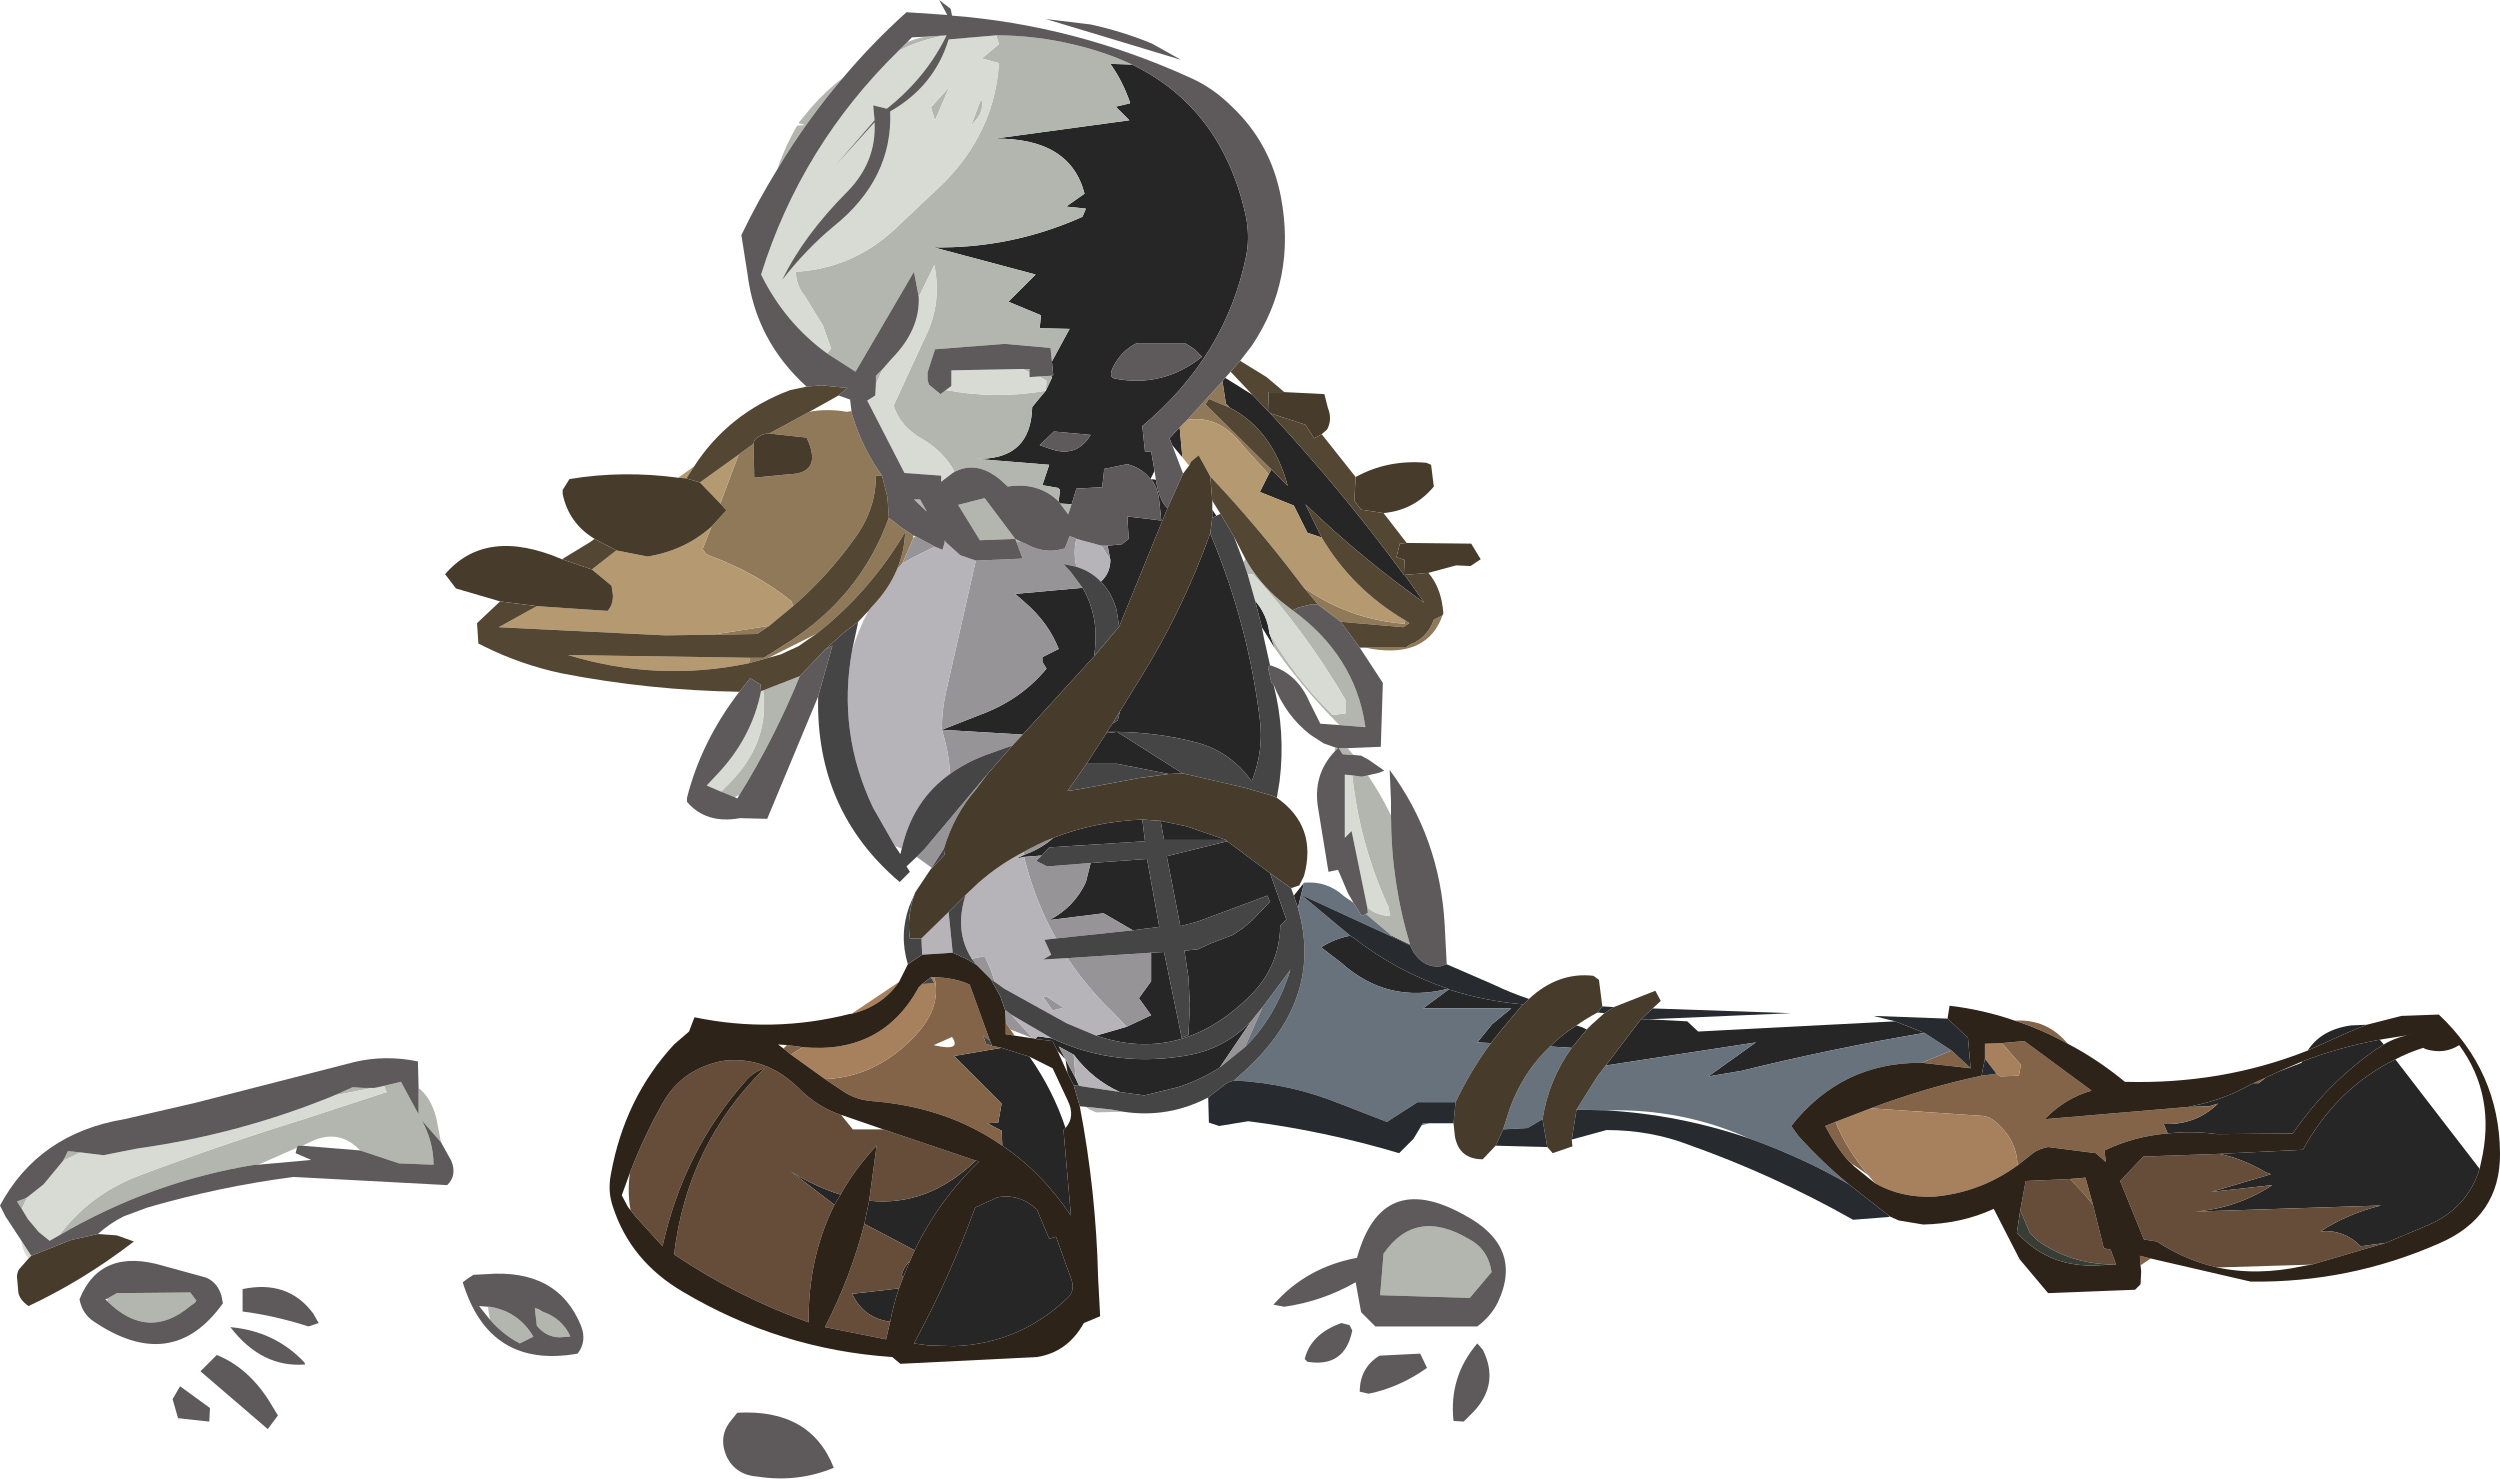 <?xml version="1.0" encoding="UTF-8" standalone="no"?>
<svg xmlns:ffdec="https://www.free-decompiler.com/flash" xmlns:xlink="http://www.w3.org/1999/xlink" ffdec:objectType="frame" height="108.8px" width="183.95px" xmlns="http://www.w3.org/2000/svg">
  <g transform="matrix(1.0, 0.0, 0.0, 1.0, 0.0, 0.0)">
    <use ffdec:characterId="1183" height="108.8" transform="matrix(1.0, 0.0, 0.0, 1.0, 0.0, 0.0)" width="183.95" xlink:href="#shape0"/>
  </g>
  <defs>
    <g id="shape0" transform="matrix(1.0, 0.0, 0.0, 1.0, 0.0, 0.0)">
      <path d="M176.25 77.95 L182.45 86.0 Q181.55 88.9 178.65 90.15 L175.55 91.45 173.7 91.7 Q172.45 90.45 170.75 90.6 172.75 89.3 175.2 88.7 L161.5 89.15 Q164.6 88.9 167.2 87.2 L162.7 87.7 167.1 86.4 166.7 86.25 Q165.0 85.25 163.3 84.9 L169.45 84.6 Q171.9 80.1 176.25 77.95 M174.15 75.4 L172.8 75.95 169.8 77.3 Q170.8 75.75 173.0 75.45 L174.15 75.4 M175.1 76.5 L175.4 76.85 174.85 77.2 Q171.25 79.7 168.7 83.4 L163.15 83.45 Q161.25 83.2 159.5 83.4 L159.2 82.7 Q161.55 82.8 163.2 81.2 L162.55 81.4 161.0 81.45 162.1 81.2 Q163.9 80.75 165.5 79.85 L165.8 79.7 166.2 79.7 166.7 79.3 167.65 78.85 169.35 78.2 169.4 78.1 Q172.15 77.05 175.1 76.5 M77.4 26.6 L78.7 24.2 76.5 24.15 76.6 23.2 74.2 22.2 76.2 20.2 68.7 18.2 Q74.4 18.3 79.65 15.95 L79.9 15.35 78.45 15.2 79.8 14.25 Q78.75 10.15 73.2 10.2 L83.1 8.85 82.1 7.85 83.15 7.6 83.15 7.55 Q82.6 5.95 81.7 4.7 L83.3 4.75 Q89.8 7.9 91.6 15.6 92.0 17.25 91.7 18.8 90.2 26.2 84.05 31.35 L84.25 33.25 84.7 33.2 84.95 34.65 84.65 35.25 Q84.05 34.45 82.95 34.15 L81.25 34.5 81.1 35.85 79.2 35.95 78.85 37.1 78.0 37.05 77.9 36.9 77.9 36.85 78.0 36.05 77.85 35.9 76.7 35.7 77.2 34.2 71.65 33.75 Q75.85 33.95 75.95 29.95 L76.65 29.1 76.95 28.75 77.4 27.8 77.35 27.65 77.5 27.6 77.4 26.6 M81.5 40.15 L82.55 40.05 83.05 39.65 82.95 38.0 85.45 38.3 85.3 36.9 Q85.2 35.9 84.7 35.25 L85.05 35.3 Q85.3 36.85 85.9 37.4 L82.35 46.1 82.15 44.85 Q81.8 43.6 81.0 42.8 L81.15 42.65 Q81.7 42.05 81.7 41.2 L81.5 40.15 M86.25 32.75 L86.05 32.25 86.8 31.45 87.0 33.65 86.25 32.75 M89.95 28.05 L90.15 27.8 92.15 29.05 93.3 30.25 93.45 30.4 Q98.75 36.1 103.3 42.3 L103.35 42.3 104.8 44.35 Q100.15 41.05 96.05 37.1 L97.25 39.55 96.2 39.2 95.2 37.2 92.7 36.2 93.35 34.9 93.55 34.55 94.75 35.75 Q93.65 31.65 90.5 30.0 L90.2 29.7 89.95 28.05 M121.3 75.0 L124.15 75.15 124.95 75.9 139.45 75.15 141.6 76.0 Q134.8 77.15 128.1 78.8 L125.7 79.2 129.2 76.7 118.15 78.4 120.7 75.05 121.3 75.0 M88.45 26.25 L87.9 25.7 87.2 25.25 83.65 25.25 Q82.7 25.7 82.1 26.65 81.45 27.7 82.0 27.85 85.55 28.55 88.45 26.25 M89.05 39.25 Q91.85 45.95 92.7 52.95 93.0 55.2 92.1 57.5 90.6 55.35 88.1 54.65 85.3 53.9 82.2 53.85 L87.0 56.9 86.0 56.95 82.2 56.2 79.95 56.2 81.4 53.95 82.2 53.85 81.45 53.85 81.85 53.25 82.25 53.0 82.4 52.35 83.85 50.0 Q87.0 44.95 89.05 39.25 M92.85 46.15 L92.35 44.2 Q93.25 45.25 93.4 46.6 L93.8 47.7 92.85 46.15 M89.2 38.1 L89.2 37.5 89.5 37.95 89.2 38.1 M102.4 68.85 L103.75 69.5 103.75 69.55 102.15 68.8 102.4 68.85 M99.35 68.85 L99.6 69.0 Q102.8 71.5 106.55 72.75 102.1 73.9 98.7 70.85 L97.2 69.7 Q98.25 69.05 99.35 68.85 M106.6 72.8 Q109.2 73.65 112.05 73.9 L110.5 75.75 109.7 76.75 108.7 76.7 109.8 75.35 111.2 74.2 104.7 74.2 106.6 72.8 M90.2 61.8 L85.65 61.8 85.4 60.4 87.3 60.8 90.2 61.8 M84.05 60.3 L84.25 61.9 77.2 62.35 76.65 62.95 75.35 63.05 74.7 63.2 75.35 62.9 Q76.6 62.45 77.5 61.65 80.55 60.45 84.05 60.3 M80.25 63.5 L84.4 63.2 85.3 68.2 83.35 68.45 81.2 67.2 77.2 67.7 Q79.05 66.75 79.9 64.9 L80.25 63.5 M84.7 70.1 L85.65 70.05 86.95 76.35 87.45 76.15 87.55 73.95 87.45 71.95 87.15 69.95 88.15 69.85 89.0 69.45 90.7 68.8 91.45 68.3 92.15 67.7 93.45 66.35 93.25 65.9 88.15 67.8 86.85 68.15 85.85 63.0 90.3 61.9 93.45 64.25 94.65 67.65 94.2 68.1 Q94.15 71.2 91.85 73.4 86.8 78.3 80.65 76.2 L82.9 75.55 84.7 74.7 83.8 73.45 84.7 72.2 84.7 70.1 M95.95 64.95 L95.5 66.8 95.2 65.9 95.95 64.95 M89.75 78.55 Q88.35 79.45 86.65 80.0 L84.2 80.6 82.4 80.35 Q80.4 79.45 79.0 77.6 L77.9 77.0 78.4 77.95 77.8 77.3 77.45 76.6 76.2 76.45 76.35 76.25 77.4 76.4 Q82.2 78.65 87.65 77.6 90.25 77.05 92.05 75.15 L89.75 78.55 M79.4 79.9 L79.0 79.85 78.55 78.95 78.4 77.95 79.15 79.35 79.4 79.9 M80.0 81.45 L80.05 81.45 80.1 81.6 80.0 81.45 M116.0 75.45 L116.45 75.6 116.75 75.75 115.65 77.1 114.05 77.0 Q114.9 76.15 116.0 75.45 M77.55 31.75 L76.5 32.75 77.2 33.0 Q79.2 33.75 80.25 32.0 L77.55 31.75 M69.3 53.7 L72.1 52.6 Q75.1 51.5 77.0 49.2 L76.7 48.7 76.7 48.35 77.9 47.75 Q77.15 45.85 75.5 44.4 L74.7 43.7 79.65 43.25 Q80.95 45.45 80.5 48.3 L75.25 54.05 69.3 53.7 M73.7 77.1 L75.75 77.75 Q77.5 80.25 78.4 83.0 L78.25 83.15 78.8 89.45 Q76.65 86.25 73.75 84.3 L73.75 84.25 73.7 83.2 72.65 82.65 73.45 82.6 73.7 81.2 70.2 77.7 73.7 77.1 M61.4 88.65 L58.2 86.2 Q60.05 87.35 61.85 87.9 L61.4 88.65 M63.95 88.35 Q68.25 88.8 71.8 85.4 L72.05 85.45 Q69.05 88.35 67.3 92.0 L63.6 90.05 63.95 88.35 M65.5 97.25 Q63.55 97.0 62.7 95.2 L66.15 94.8 Q65.75 95.95 65.5 97.25 M66.45 94.0 L66.35 93.8 Q66.5 93.2 66.95 92.8 L66.45 94.0 M68.35 99.0 L67.25 98.85 Q69.9 93.95 71.75 88.85 L73.4 88.1 Q75.0 87.8 76.3 89.0 L77.2 91.15 77.7 91.0 78.8 94.05 Q79.15 94.95 78.55 95.5 75.05 98.85 70.25 99.05 L68.35 99.0" fill="#252625" fill-rule="evenodd" stroke="none"/>
      <path d="M152.15 76.8 Q150.25 75.75 148.25 75.1 150.6 74.95 152.15 76.8 M145.0 78.6 L141.4 78.2 143.6 77.3 145.0 78.6 M157.5 93.1 L157.45 92.4 158.25 92.6 157.5 93.1 M166.7 79.3 L166.2 79.7 165.8 79.7 166.7 79.3 M161.0 81.45 L162.55 81.4 163.2 81.2 Q161.55 82.8 159.2 82.7 L159.5 83.4 Q157.05 83.6 154.85 84.65 L154.95 85.5 154.2 84.85 150.7 84.4 Q149.9 84.55 149.4 85.0 L148.45 85.75 Q148.4 83.95 147.0 82.7 146.4 82.1 145.75 82.1 L137.65 81.55 Q141.6 80.05 145.8 79.15 L146.9 79.0 147.2 79.2 148.55 79.15 148.7 78.35 147.3 76.75 148.95 76.6 153.9 80.25 Q151.95 80.8 150.45 82.35 L161.0 81.45 M136.3 85.65 L135.95 85.35 Q135.05 84.3 134.3 82.85 L135.05 82.55 Q135.9 84.6 137.45 86.45 L136.3 85.65 M154.0 88.65 L153.3 87.8 152.3 86.75 153.45 86.65 154.0 88.65 M68.75 71.9 Q70.3 71.95 71.35 72.45 L72.85 76.6 72.35 76.2 72.55 76.8 73.0 76.95 73.7 77.1 70.2 77.7 73.7 81.2 73.45 82.6 72.65 82.65 73.7 83.2 73.75 84.25 73.75 84.3 Q69.6 81.4 63.95 81.0 62.85 80.85 62.05 80.3 L60.7 79.4 Q64.3 79.25 67.05 76.5 69.35 74.25 68.75 71.9 M58.2 77.6 L57.65 77.15 57.9 76.9 58.75 77.0 59.05 77.05 58.2 77.6 M74.65 76.2 L74.0 76.1 74.0 75.25 74.35 75.75 74.65 76.2 M70.05 76.3 L68.7 76.9 Q70.8 77.4 70.05 76.3" fill="#836448" fill-rule="evenodd" stroke="none"/>
      <path d="M175.55 91.45 L170.1 93.05 163.5 93.25 163.1 93.25 Q160.75 92.7 158.7 91.35 L157.75 91.2 156.0 86.9 157.7 85.1 163.3 84.9 Q165.0 85.25 166.7 86.25 L167.1 86.4 162.7 87.7 167.2 87.2 Q164.6 88.9 161.5 89.15 L175.2 88.7 Q172.75 89.3 170.75 90.6 172.45 90.45 173.7 91.7 L175.55 91.45 M155.5 93.05 Q152.35 93.0 149.95 91.3 L149.35 90.7 148.65 89.05 149.05 86.9 152.3 86.75 153.3 87.8 154.0 88.65 154.8 91.85 155.3 91.95 155.7 93.05 155.5 93.05 M61.4 88.65 Q59.45 92.55 59.5 97.3 54.2 95.4 49.6 92.3 50.55 84.25 56.25 78.6 55.4 78.9 54.9 79.5 50.3 84.65 48.75 91.7 L46.75 89.5 46.4 89.05 Q46.15 87.75 46.35 86.3 47.4 83.55 48.8 81.1 50.25 78.6 53.25 78.05 56.4 77.7 58.8 80.1 60.15 81.45 61.9 82.05 L62.75 83.1 65.0 83.1 71.8 85.4 Q68.25 88.8 63.95 88.35 L64.5 84.3 Q62.9 86.0 61.85 87.9 60.05 87.35 58.2 86.2 L61.4 88.65 M67.3 92.0 L66.95 92.8 Q66.5 93.2 66.35 93.8 L66.45 94.0 66.15 94.8 62.7 95.2 Q63.55 97.0 65.5 97.25 L65.2 98.55 60.7 97.65 Q62.6 93.95 63.6 90.05 L67.3 92.0" fill="#654d39" fill-rule="evenodd" stroke="none"/>
      <path d="M83.3 4.75 L81.7 4.7 Q82.6 5.95 83.15 7.55 L83.15 7.6 82.1 7.85 83.1 8.85 73.2 10.2 Q78.75 10.15 79.8 14.25 L78.45 15.2 79.9 15.35 79.65 15.95 Q74.4 18.3 68.7 18.2 L76.2 20.2 74.2 22.2 76.6 23.2 76.5 24.15 78.7 24.2 77.4 26.6 77.3 25.6 73.95 25.3 68.8 25.7 68.25 27.4 68.25 27.95 68.35 28.3 69.2 29.0 69.6 28.7 Q73.3 29.4 76.95 28.75 L76.65 29.1 75.95 29.95 Q75.85 33.95 71.65 33.75 L77.2 34.2 76.7 35.7 77.85 35.9 78.0 36.05 77.9 36.85 77.9 36.9 Q76.4 35.45 74.15 35.8 L73.6 35.3 Q71.8 33.8 70.1 34.8 L70.2 34.65 Q69.4 33.2 67.85 32.3 66.25 31.4 65.75 29.85 L68.15 24.65 Q69.3 22.25 68.75 19.5 L67.8 21.45 67.6 21.85 67.25 20.0 62.95 27.35 60.85 26.0 61.15 25.65 60.55 23.95 59.2 21.75 Q58.6 21.05 58.55 20.0 62.7 19.75 65.8 16.9 L69.5 13.4 Q73.2 9.6 73.5 4.65 L72.25 4.3 73.5 3.25 73.3 2.6 Q76.2 2.6 79.1 3.3 81.4 3.85 83.3 4.75 M77.35 27.65 L77.4 27.8 76.95 28.75 77.0 28.0 76.45 27.7 77.35 27.65 M75.75 27.4 L75.25 27.15 75.75 27.15 75.75 27.4 M62.05 5.7 Q59.35 8.85 57.2 12.45 57.75 10.8 58.65 9.25 L59.2 9.2 58.75 9.05 59.7 7.9 Q60.8 6.65 62.05 5.7 M74.8 39.9 L74.7 39.65 72.1 39.75 70.5 37.15 72.45 36.65 74.7 39.65 75.1 39.85 74.8 39.9 M78.85 37.1 L78.6 37.85 78.0 37.05 78.85 37.1 M99.15 55.05 L99.6 55.55 99.5 55.55 98.8 55.5 98.5 55.05 99.15 55.05 M100.65 57.05 Q101.6 58.45 102.35 60.0 102.35 64.85 103.75 69.5 L102.4 68.85 100.5 67.25 100.65 67.15 100.6 66.75 Q101.25 67.35 102.3 67.4 L102.15 66.7 Q100.05 62.15 99.5 57.05 L100.2 57.15 100.65 57.05 M91.65 41.15 Q92.65 42.9 94.2 44.2 L95.1 44.9 Q99.7 48.25 100.45 53.4 L100.4 53.5 98.55 53.35 Q95.95 50.75 93.8 47.7 L93.4 46.6 Q95.25 49.85 98.05 52.6 L99.0 52.5 99.0 51.5 Q96.05 46.45 92.2 42.25 L91.8 42.25 91.5 41.35 91.65 41.15 M98.2 55.3 L98.2 55.25 98.25 55.0 98.45 55.05 98.2 55.3 M99.0 57.0 L98.95 57.05 98.95 57.0 99.0 57.0 M99.55 66.35 L99.6 66.45 99.55 66.4 99.55 66.35 M109.75 93.6 L108.15 95.5 101.55 95.3 101.8 92.25 Q104.15 88.85 108.05 91.15 109.5 91.9 109.75 93.6 M71.45 9.25 L72.2 7.25 Q72.45 8.15 71.75 8.9 L71.45 9.25 M68.05 2.7 L69.65 2.6 Q67.75 2.9 66.1 3.75 L66.75 3.1 Q67.35 2.85 68.05 2.7 M68.8 8.85 L68.5 7.9 69.85 6.4 68.8 8.85 M64.45 28.25 L64.45 27.65 64.95 27.15 64.45 28.25 M63.85 29.45 L63.85 29.55 63.8 29.5 63.85 29.45 M67.25 36.75 L67.7 36.75 68.2 37.65 67.25 36.75 M56.15 50.8 L58.85 49.75 Q56.95 54.4 54.4 58.5 L54.05 58.65 53.05 58.25 53.7 57.6 Q56.65 54.6 56.15 50.8 M19.0 85.7 L18.75 85.7 Q11.1 86.95 4.35 90.9 6.55 87.95 10.1 86.55 16.35 84.2 22.5 82.3 L28.45 80.35 28.25 79.9 27.8 80.0 29.5 79.6 30.8 82.0 30.8 80.05 Q31.7 80.75 32.1 82.25 L32.45 84.05 31.05 82.45 Q31.9 84.05 31.9 85.7 L29.35 85.6 26.5 84.65 26.35 84.5 Q24.95 83.15 23.1 83.9 L22.25 84.3 21.9 84.3 21.85 84.45 19.0 85.7 M1.6 88.95 L1.25 88.4 1.8 88.2 2.0 88.1 1.6 88.95 M4.65 85.4 L5.0 84.7 6.0 84.8 5.7 84.9 4.65 85.4 M24.6 80.6 L25.95 80.0 26.75 80.05 27.4 80.05 24.6 80.6 M7.9 95.75 L7.9 95.65 7.9 95.55 8.6 95.15 14.0 95.1 14.45 95.7 14.35 95.85 14.0 96.1 Q10.9 98.7 7.9 95.75 M41.9 98.35 L41.2 98.4 Q40.2 98.4 39.5 97.55 L39.35 96.25 Q39.65 96.3 39.9 96.5 41.35 97.0 41.95 98.3 L41.9 98.35 M36.05 97.1 L35.9 96.15 36.05 96.15 Q38.15 96.5 39.25 98.35 L38.25 98.85 Q37.0 98.2 36.05 97.1" fill="#b3b6ae" fill-rule="evenodd" stroke="none"/>
      <path d="M62.65 30.25 L62.7 30.5 Q63.45 33.0 64.9 35.0 L64.45 35.0 Q64.45 37.4 63.0 39.45 61.0 42.3 58.35 44.6 L58.25 44.25 Q55.65 42.15 52.25 40.9 L51.95 40.75 51.7 40.4 52.35 38.75 53.45 37.55 53.0 37.05 54.35 33.45 55.45 32.65 55.5 35.15 58.0 34.9 Q60.6 34.85 59.35 32.2 L56.6 31.9 59.55 30.3 Q60.85 30.05 62.3 30.3 L62.65 30.25 M65.4 38.1 L66.3 38.8 67.2 39.4 67.2 39.6 66.4 41.45 66.0 41.9 Q66.55 40.6 66.6 39.15 64.0 43.55 60.05 46.65 L56.75 48.3 56.55 48.4 55.1 48.8 55.2 48.4 56.2 48.4 58.1 47.2 Q63.35 43.8 65.4 38.1 M87.35 30.9 L89.95 28.05 90.2 29.7 90.5 30.0 88.95 29.35 88.7 29.75 93.55 34.55 93.35 34.9 91.45 32.8 Q89.7 30.5 87.35 30.9 M106.15 45.25 Q105.05 48.4 100.95 47.75 L100.5 47.65 103.45 47.65 Q103.7 47.4 104.05 47.3 105.1 46.75 105.5 45.6 L106.1 45.3 106.15 45.25 M95.9 43.2 Q99.15 45.55 103.35 45.9 L103.4 45.65 103.7 45.85 103.25 46.15 98.65 45.75 97.0 44.5 95.9 43.2 M52.45 46.7 L56.6 46.05 55.7 46.65 52.45 46.7" fill="#8f7959" fill-rule="evenodd" stroke="none"/>
      <path d="M86.8 31.45 L87.35 30.9 Q89.7 30.5 91.45 32.8 L93.35 34.9 92.7 36.2 95.2 37.2 96.2 39.2 97.25 39.55 Q99.5 43.35 103.4 45.65 L103.35 45.9 Q99.15 45.55 95.9 43.2 L95.45 42.6 Q92.4 38.6 89.05 35.05 L88.2 33.5 87.65 33.95 87.5 34.25 87.4 34.15 87.0 33.65 86.8 31.45 M51.05 34.35 L50.5 35.2 49.9 35.15 50.95 34.4 51.05 34.35 M51.5 35.5 L54.35 33.45 53.0 37.05 51.5 35.5 M43.55 41.9 L45.35 40.5 47.65 40.95 Q50.4 40.5 52.35 38.75 L51.7 40.4 51.95 40.75 52.25 40.9 Q55.65 42.15 58.25 44.25 L58.35 44.6 56.6 46.05 52.45 46.7 48.95 46.75 36.7 46.15 39.5 44.6 44.7 44.95 Q45.1 44.55 45.1 43.8 L45.0 43.1 43.55 41.9 M43.75 39.65 L43.4 39.9 43.75 39.65 M55.2 48.4 L55.1 48.8 Q48.4 50.2 41.8 48.2 L55.2 48.4" fill="#b59971" fill-rule="evenodd" stroke="none"/>
      <path d="M67.35 39.45 L68.85 40.25 68.75 40.25 Q67.55 40.8 66.4 41.45 L67.2 39.6 67.35 39.45 M69.5 39.95 L69.5 39.75 69.6 39.9 69.5 39.95 M71.8 41.25 L75.25 41.1 74.8 39.9 75.1 39.85 75.55 40.05 Q76.9 40.8 78.35 40.35 L78.7 39.45 79.15 39.6 79.2 39.65 Q78.95 40.65 79.2 41.7 L78.25 41.5 78.8 42.1 79.65 43.25 74.7 43.7 75.5 44.4 Q77.15 45.85 77.9 47.75 L76.7 48.35 76.7 48.7 77.0 49.2 Q75.1 51.5 72.1 52.6 L69.3 53.7 Q69.3 52.3 69.6 50.95 L71.8 41.25 M81.05 40.15 L81.5 40.15 81.7 41.2 81.05 40.15 M76.65 62.95 L76.25 63.35 77.05 63.75 80.25 63.5 79.9 64.9 Q79.05 66.75 77.2 67.7 L81.2 67.2 83.35 68.45 77.7 69.05 Q76.15 66.3 75.35 63.05 L76.65 62.95 M78.55 70.5 L84.7 70.1 84.7 72.2 83.8 73.45 84.7 74.7 82.9 75.55 81.95 74.55 Q80.0 72.7 78.55 70.5 M92.9 74.1 L91.6 77.05 89.75 78.55 92.05 75.15 92.45 74.65 92.9 74.1 M78.4 77.95 L77.9 77.0 79.0 77.6 79.15 79.35 78.4 77.95 M67.45 63.05 L68.0 62.5 72.7 56.9 71.8 58.1 Q70.2 59.95 69.45 62.45 L68.55 63.85 67.45 63.05 M74.5 54.85 L72.4 55.6 Q71.0 56.15 69.9 56.95 69.85 55.45 69.3 53.7 L75.25 54.05 74.5 54.85 M75.3 62.7 Q76.35 62.1 77.5 61.65 76.6 62.45 75.35 62.9 L75.3 62.7 M71.5 70.55 L72.45 70.35 72.9 71.35 73.2 72.25 72.9 72.05 71.85 71.0 71.5 70.55 M77.05 73.35 L78.25 74.15 77.45 74.35 76.75 73.35 77.05 73.35 M74.35 75.75 L74.0 75.25 73.95 74.3 74.4 74.65 76.0 76.4 74.35 75.75" fill="#969497" fill-rule="evenodd" stroke="none"/>
      <path d="M68.85 40.25 L69.35 40.45 69.5 39.95 69.6 39.9 70.65 40.85 71.8 41.25 69.6 50.95 Q69.3 52.3 69.3 53.7 69.85 55.45 69.9 56.95 67.15 58.9 66.35 62.45 L65.85 62.25 64.25 59.45 Q61.6 53.9 62.7 47.85 63.15 46.35 63.9 44.95 L64.15 44.65 Q65.4 43.35 66.0 41.9 L66.4 41.45 Q67.55 40.8 68.75 40.25 L68.85 40.25 M79.2 39.65 L81.05 40.15 81.7 41.2 Q81.7 42.05 81.15 42.65 L81.0 42.8 Q80.3 42.05 79.2 41.7 78.95 40.65 79.2 39.65 M77.7 69.05 L76.85 69.15 77.35 70.25 76.75 70.6 78.55 70.5 Q80.0 72.7 81.95 74.55 L82.9 75.55 80.65 76.2 78.5 75.3 73.9 72.75 73.2 72.25 72.9 71.35 72.45 70.35 71.5 70.55 Q70.2 68.5 71.05 65.85 L72.0 64.95 Q73.55 63.6 75.3 62.7 L75.35 62.9 74.7 63.2 75.35 63.05 Q76.15 66.3 77.7 69.05 M82.4 80.35 L79.4 79.9 79.15 79.35 79.0 77.6 Q80.4 79.45 82.4 80.35 M80.05 81.45 L81.85 81.65 82.65 81.8 80.65 81.85 80.1 81.6 80.05 81.45 M77.4 76.4 L76.35 76.25 76.2 76.45 76.05 76.4 76.0 76.4 74.4 74.65 77.4 76.4 M67.8 69.05 L69.8 67.1 70.1 70.1 67.85 70.25 67.8 69.05 M77.05 73.35 L76.75 73.35 77.45 74.35 78.25 74.15 77.05 73.35" fill="#b6b4b8" fill-rule="evenodd" stroke="none"/>
      <path d="M73.3 2.6 L73.5 3.25 72.25 4.3 73.5 4.65 Q73.2 9.6 69.5 13.4 L65.8 16.9 Q62.7 19.75 58.55 20.0 58.6 21.05 59.2 21.75 L60.55 23.95 61.15 25.65 60.85 26.0 Q57.75 23.75 56.0 20.2 58.95 10.75 66.1 3.75 67.75 2.9 69.65 2.6 68.15 5.7 65.25 8.0 L64.25 7.75 64.35 8.85 61.45 12.2 64.35 9.0 Q64.5 11.9 62.35 14.1 59.15 17.3 57.55 20.6 59.35 18.3 61.35 16.65 65.7 13.15 65.5 8.2 68.75 6.35 69.8 2.9 L73.3 2.6 M67.6 21.85 L67.8 21.45 68.75 19.5 Q69.3 22.25 68.15 24.65 L65.75 29.85 Q66.25 31.4 67.85 32.3 69.4 33.2 70.2 34.65 L70.1 34.8 69.25 35.45 69.25 35.0 66.55 34.8 63.85 29.55 63.85 29.45 64.4 29.1 64.45 28.25 64.95 27.15 65.65 26.35 Q67.7 24.25 67.6 21.85 M76.95 28.75 Q73.3 29.4 69.6 28.7 L70.0 28.4 70.0 27.25 75.25 27.15 75.75 27.4 75.75 27.75 76.45 27.7 77.0 28.0 76.95 28.75 M92.35 44.2 L91.8 42.25 92.2 42.25 Q96.05 46.45 99.0 51.5 L99.0 52.5 98.05 52.6 Q95.25 49.85 93.4 46.6 93.25 45.25 92.35 44.2 M99.5 57.05 Q100.05 62.15 102.15 66.7 L102.3 67.4 Q101.25 67.35 100.6 66.75 L99.45 61.15 98.95 61.65 98.95 57.05 99.0 57.0 99.5 57.05 M71.45 9.25 L71.75 8.9 Q72.45 8.15 72.2 7.25 L71.45 9.25 M68.8 8.85 L69.85 6.4 68.5 7.9 68.8 8.85 M56.0 50.85 L56.15 50.8 Q56.65 54.6 53.7 57.6 L53.05 58.25 52.0 57.8 52.7 57.05 Q55.3 54.35 56.0 50.85 M27.8 80.0 L28.25 79.9 28.45 80.35 22.5 82.3 Q16.35 84.2 10.1 86.55 6.55 87.95 4.35 90.9 L3.65 91.3 2.85 90.65 2.05 89.7 1.6 88.95 2.0 88.1 3.2 87.15 4.65 85.4 5.7 84.9 6.0 84.8 7.6 85.0 10.15 84.5 Q17.65 83.45 24.6 80.6 L27.4 80.05 27.55 80.05 27.8 80.0 M2.3 92.4 L2.1 92.6 Q1.7 92.15 1.55 91.25 L2.3 92.4" fill="#d7dbd4" fill-rule="evenodd" stroke="none"/>
      <path d="M141.4 78.2 Q135.5 78.15 131.8 82.85 L132.3 83.55 Q134.1 85.55 136.05 87.15 132.95 85.35 129.35 84.0 L128.65 83.75 Q123.75 81.55 118.15 81.7 L116.0 81.65 117.5 79.25 118.15 78.4 129.2 76.7 125.7 79.2 128.1 78.8 Q134.8 77.15 141.6 76.0 L143.6 77.3 141.4 78.2 M100.5 67.25 L102.4 68.85 102.15 68.8 95.75 65.85 99.35 68.85 Q98.25 69.05 97.2 69.7 L98.7 70.85 Q102.1 73.9 106.55 72.75 L106.6 72.8 104.7 74.2 111.2 74.2 109.8 75.35 108.7 76.7 109.7 76.75 Q108.25 78.7 107.1 81.1 L104.3 81.1 102.05 82.55 98.7 81.25 Q94.9 79.7 90.8 79.5 L91.8 78.6 Q97.4 73.35 95.5 66.8 L95.95 64.95 Q97.65 64.8 98.9 65.95 L99.55 66.4 99.6 66.45 99.7 66.6 100.2 67.4 100.5 67.25 M92.9 74.1 L94.95 71.35 Q93.85 74.85 91.6 77.05 L92.9 74.1 M104.6 82.8 L104.7 82.65 105.15 82.65 104.6 82.8 M114.05 77.0 L115.65 77.1 Q113.95 79.45 113.5 82.35 L112.4 83.0 110.6 83.1 111.1 81.55 Q112.05 78.9 114.05 77.0 M136.3 85.65 L136.4 85.8 135.95 85.35 136.3 85.65" fill="#67727d" fill-rule="evenodd" stroke="none"/>
      <path d="M137.95 87.05 L137.45 86.45 Q135.9 84.6 135.05 82.55 L137.0 81.8 137.65 81.55 145.75 82.1 Q146.4 82.1 147.0 82.7 148.4 83.95 148.45 85.75 145.7 87.75 142.3 88.05 139.85 88.15 137.95 87.05 M146.05 77.9 L146.05 76.8 147.3 76.75 148.7 78.35 148.55 79.15 147.2 79.2 146.9 79.0 146.05 77.9 M67.6 72.65 L67.6 72.7 67.75 72.5 67.85 72.4 68.75 72.35 68.5 71.9 68.75 71.9 Q69.35 74.25 67.05 76.5 64.3 79.25 60.7 79.4 L58.2 77.6 59.05 77.05 Q64.9 77.6 67.6 72.65 M62.65 74.6 L66.15 72.25 Q64.9 74.05 62.65 74.6" fill="#a7805e" fill-rule="evenodd" stroke="none"/>
      <path d="M182.45 86.0 L182.55 85.55 Q183.7 80.65 180.95 76.9 179.85 77.6 178.5 77.2 L178.3 77.1 Q177.2 77.45 176.25 77.95 171.9 80.1 169.45 84.6 L163.3 84.9 157.7 85.1 156.0 86.9 157.75 91.2 158.7 91.35 Q160.75 92.7 163.1 93.25 166.1 93.9 169.5 93.15 L170.1 93.05 175.55 91.45 178.65 90.15 Q181.55 88.9 182.45 86.0 M169.8 77.3 L172.8 75.95 174.15 75.4 176.7 74.75 179.45 74.65 Q183.9 78.85 183.95 84.85 184.0 89.55 179.45 91.5 172.85 94.4 165.6 94.3 L158.25 92.6 157.45 92.4 157.5 93.1 157.55 93.55 157.5 94.5 157.1 94.9 150.7 95.15 148.6 92.65 146.7 88.95 Q144.3 90.05 141.5 90.1 L139.7 89.8 139.15 89.55 139.05 89.5 136.05 87.15 Q134.1 85.55 132.3 83.55 L131.8 82.85 Q135.5 78.15 141.4 78.2 L145.0 78.6 144.8 76.35 143.3 74.95 143.45 74.0 Q145.95 74.3 148.25 75.1 150.25 75.75 152.15 76.8 154.35 77.95 156.35 79.6 163.5 79.8 169.8 77.3 M175.1 76.5 Q172.15 77.05 169.4 78.1 L167.65 78.85 166.7 79.3 165.8 79.7 165.5 79.85 Q163.9 80.75 162.1 81.2 L161.0 81.45 150.45 82.35 Q151.95 80.8 153.9 80.25 L148.95 76.6 147.3 76.75 146.05 76.8 146.05 77.9 145.8 79.15 Q141.6 80.05 137.65 81.55 L137.0 81.8 135.05 82.55 134.3 82.85 Q135.05 84.3 135.95 85.35 L136.4 85.8 137.95 87.05 Q139.85 88.15 142.3 88.05 145.7 87.75 148.45 85.75 L149.4 85.0 Q149.9 84.55 150.7 84.4 L154.2 84.85 154.95 85.5 154.85 84.65 Q157.05 83.6 159.5 83.4 161.25 83.2 163.15 83.45 L168.7 83.4 Q171.25 79.7 174.85 77.2 L175.4 76.85 Q176.4 76.25 177.6 76.1 L175.1 76.5 M79.0 79.85 L79.45 81.4 Q80.65 87.65 80.8 94.05 L80.95 96.85 79.75 97.35 Q78.55 99.5 76.3 99.85 L66.25 100.35 65.65 99.85 Q57.4 99.3 50.25 95.05 46.4 92.8 45.1 88.8 44.7 87.65 44.95 86.4 45.95 80.8 49.6 76.85 L50.7 75.9 51.1 74.85 Q56.85 76.05 62.55 74.6 L62.65 74.6 Q64.9 74.05 66.15 72.25 L66.8 70.95 67.85 70.25 70.1 70.1 71.2 70.6 71.85 71.0 72.9 72.05 73.6 73.3 73.95 74.3 74.0 75.25 74.0 76.1 74.65 76.2 76.0 76.4 76.05 76.4 76.2 76.45 77.45 76.6 77.8 77.3 78.55 78.95 79.0 79.85 M155.5 93.05 L155.7 93.05 155.3 91.95 154.8 91.85 154.0 88.65 153.45 86.65 152.3 86.75 149.05 86.9 148.65 89.05 148.4 90.7 148.6 90.9 Q150.9 93.3 154.4 93.1 L155.5 93.05 M67.75 72.5 L67.6 72.65 Q64.9 77.6 59.05 77.05 L58.75 77.0 57.9 76.9 57.25 76.85 57.65 77.15 58.2 77.6 60.7 79.4 62.05 80.3 Q62.85 80.85 63.95 81.0 69.6 81.4 73.75 84.3 76.65 86.25 78.8 89.45 L78.25 83.15 78.4 83.0 Q79.15 82.15 78.55 80.95 L77.45 78.6 75.75 77.75 73.7 77.1 73.0 76.95 72.85 76.6 71.35 72.45 Q70.3 71.95 68.75 71.9 L68.5 71.9 67.85 72.4 67.75 72.5 M46.4 89.05 L46.75 89.5 48.75 91.7 Q50.3 84.65 54.9 79.5 55.4 78.9 56.25 78.6 50.55 84.25 49.6 92.3 54.2 95.4 59.5 97.3 59.45 92.55 61.4 88.65 L61.85 87.9 Q62.9 86.0 64.5 84.3 L63.95 88.35 63.6 90.05 Q62.6 93.95 60.7 97.65 L65.2 98.55 65.5 97.25 Q65.75 95.95 66.15 94.8 L66.45 94.0 66.95 92.8 67.3 92.0 Q69.05 88.35 72.05 85.45 L71.8 85.4 65.0 83.1 61.95 82.05 61.9 82.05 Q60.15 81.45 58.8 80.1 56.4 77.7 53.25 78.05 50.25 78.6 48.8 81.1 47.4 83.55 46.35 86.3 L45.75 87.95 46.2 88.8 46.4 89.05 M68.35 99.0 L70.25 99.05 Q75.05 98.85 78.55 95.5 79.15 94.95 78.8 94.05 L77.7 91.0 77.2 91.15 76.3 89.0 Q75.0 87.8 73.4 88.1 L71.75 88.85 Q69.9 93.95 67.25 98.85 L68.35 99.0" fill="#2e2319" fill-rule="evenodd" stroke="none"/>
      <path d="M83.3 4.75 Q81.4 3.85 79.1 3.3 76.2 2.6 73.3 2.6 L69.8 2.9 Q68.75 6.35 65.5 8.2 65.7 13.15 61.35 16.65 59.35 18.3 57.55 20.6 59.15 17.3 62.35 14.1 64.5 11.9 64.35 9.0 L61.45 12.2 64.35 8.85 64.25 7.75 65.25 8.0 Q68.15 5.7 69.65 2.6 L68.05 2.7 67.1 2.75 66.75 3.1 66.1 3.75 Q58.95 10.75 56.0 20.2 57.75 23.75 60.85 26.0 L62.95 27.35 67.25 20.0 67.6 21.85 Q67.7 24.25 65.65 26.35 L64.95 27.15 64.45 27.65 64.45 28.25 64.4 29.1 63.85 29.45 63.8 29.5 63.85 29.55 66.55 34.8 69.25 35.0 69.25 35.45 70.1 34.8 Q71.8 33.8 73.6 35.3 L74.15 35.8 Q76.4 35.45 77.9 36.9 L78.0 37.05 78.6 37.85 78.85 37.1 79.2 35.95 81.1 35.85 81.25 34.5 82.95 34.15 Q84.05 34.45 84.65 35.25 L84.7 35.25 Q85.2 35.9 85.3 36.9 L85.45 38.3 82.95 38.0 83.05 39.65 82.55 40.05 81.5 40.15 81.05 40.15 79.2 39.65 79.15 39.6 78.7 39.45 78.35 40.35 Q76.9 40.8 75.55 40.05 L75.1 39.85 74.7 39.65 72.45 36.65 70.5 37.15 72.1 39.75 74.7 39.65 74.8 39.9 75.25 41.1 71.8 41.25 70.65 40.85 69.6 39.9 69.5 39.75 69.5 39.95 69.35 40.45 68.85 40.25 67.35 39.45 67.2 39.4 66.3 38.8 65.4 38.1 65.3 36.6 64.9 35.0 Q63.45 33.0 62.7 30.5 L62.65 30.25 62.55 29.4 61.7 29.1 62.35 28.55 60.45 28.35 59.35 28.45 Q55.6 25.05 55.0 20.15 L54.55 17.3 Q55.75 14.8 57.2 12.45 59.35 8.85 62.05 5.7 64.2 3.15 66.7 0.9 L69.7 1.1 69.1 0.0 69.95 0.65 70.05 1.15 Q79.1 1.85 87.65 5.75 89.3 6.5 90.65 7.85 93.5 10.55 94.25 14.5 95.4 20.55 92.1 25.45 L91.25 26.55 90.55 27.35 90.15 27.8 89.95 28.05 87.35 30.9 86.8 31.45 86.05 32.25 86.25 32.75 87.05 34.85 85.9 37.4 Q85.3 36.85 85.05 35.3 L84.95 34.65 84.7 33.2 84.25 33.25 84.05 31.35 Q90.2 26.2 91.7 18.8 92.0 17.25 91.6 15.6 89.8 7.9 83.3 4.75 M69.6 28.7 L69.2 29.0 68.35 28.3 68.25 27.95 68.25 27.4 68.8 25.7 73.95 25.3 77.3 25.6 77.4 26.6 77.5 27.6 77.35 27.65 76.45 27.7 75.75 27.75 75.75 27.4 75.75 27.15 75.25 27.15 70.0 27.25 70.0 28.4 69.6 28.7 M86.9 4.4 L76.95 1.4 80.25 1.8 Q82.55 2.3 84.75 3.2 L86.9 4.4 M100.05 47.65 L101.75 50.25 101.6 54.95 99.15 55.05 98.5 55.05 98.8 55.5 99.5 55.55 99.6 55.55 100.15 55.6 100.7 55.9 101.85 56.7 101.5 56.85 100.65 57.05 100.2 57.15 99.5 57.05 99.0 57.0 98.95 57.0 98.95 57.05 98.95 61.65 99.45 61.15 100.6 66.75 100.65 67.15 100.5 67.25 100.2 67.4 99.7 66.6 99.6 66.45 99.55 66.35 99.2 65.75 98.45 64.0 97.75 64.15 97.0 59.55 Q96.55 57.05 98.2 55.3 L98.45 55.05 98.25 55.0 97.4 54.7 96.4 54.05 Q94.6 52.65 93.7 50.35 L93.55 50.25 93.3 49.1 93.45 48.95 Q95.45 49.55 96.35 51.65 L97.15 53.25 98.55 53.35 100.4 53.5 100.45 53.5 100.45 53.4 Q99.7 48.25 95.1 44.9 L95.55 44.7 96.55 44.45 97.0 44.5 98.65 45.75 100.05 47.65 M102.35 60.0 L102.35 58.95 102.25 56.65 Q105.95 61.65 106.3 68.05 L106.45 70.95 106.0 71.1 Q104.8 71.25 104.0 70.05 L103.8 69.65 103.75 69.55 103.75 69.5 Q102.35 64.85 102.35 60.0 M88.45 26.25 Q85.55 28.55 82.0 27.85 81.45 27.7 82.1 26.65 82.7 25.7 83.65 25.25 L87.2 25.25 87.9 25.7 88.45 26.25 M99.3 97.5 L99.5 97.9 Q98.95 100.65 96.2 100.2 L96.0 100.0 Q96.45 98.15 98.7 97.35 L99.3 97.5 M100.15 96.55 L99.75 94.35 Q97.3 95.75 94.5 96.15 L93.7 96.0 Q96.1 93.25 99.85 92.55 101.65 86.0 107.75 89.4 112.15 91.75 110.2 95.85 109.7 96.85 108.7 97.6 L101.2 97.6 100.15 96.55 M109.75 93.6 Q109.5 91.9 108.05 91.15 104.15 88.85 101.8 92.25 L101.55 95.3 108.15 95.5 109.75 93.6 M77.55 31.75 L80.25 32.0 Q79.2 33.75 77.2 33.0 L76.5 32.75 77.55 31.75 M67.25 36.75 L68.2 37.65 67.7 36.75 67.25 36.75 M60.7 47.8 L61.25 47.5 60.2 51.25 56.45 60.25 54.45 60.2 Q51.95 60.65 50.55 59.0 L50.55 58.7 Q51.6 54.55 54.4 50.9 L55.2 49.9 55.85 50.3 55.95 50.35 56.0 50.85 Q55.3 54.35 52.7 57.05 L52.0 57.8 53.05 58.25 54.05 58.65 54.25 58.75 54.4 58.5 Q56.95 54.4 58.85 49.75 L60.7 47.8 M4.35 90.9 Q11.1 86.95 18.75 85.7 L19.0 85.7 22.9 85.35 21.75 84.85 21.85 84.45 21.9 84.3 22.25 84.3 26.5 84.65 29.35 85.6 31.9 85.7 Q31.9 84.05 31.05 82.45 L32.45 84.05 33.2 85.4 Q33.65 86.5 32.9 87.2 L21.6 86.6 Q16.2 87.3 10.85 88.85 L9.1 89.5 Q8.1 90.0 7.2 90.8 L5.2 91.25 3.95 91.75 2.3 92.4 1.55 91.25 0.4 89.5 0.0 88.7 Q2.85 83.4 9.15 82.35 L14.35 81.15 26.05 78.15 Q28.35 77.6 30.75 78.1 L30.8 80.05 30.8 82.0 29.5 79.6 27.8 80.0 27.55 80.05 27.4 80.05 26.75 80.05 25.95 80.0 24.6 80.6 Q17.65 83.45 10.15 84.5 L7.6 85.0 6.0 84.8 5.0 84.7 4.65 85.4 3.2 87.15 2.0 88.1 1.8 88.2 1.25 88.4 1.6 88.95 2.05 89.7 2.85 90.65 3.65 91.3 4.35 90.9 M7.9 95.55 L7.75 95.6 7.9 95.75 Q10.9 98.7 14.0 96.1 L14.35 95.85 14.45 95.7 14.0 95.1 8.6 95.15 7.9 95.55 M5.85 95.6 Q7.4 91.75 12.05 93.15 L15.15 94.0 Q16.0 94.35 16.3 95.35 L16.4 95.9 Q12.65 101.15 6.85 97.2 6.05 96.65 5.85 95.6 M17.85 94.85 Q21.2 94.15 23.05 96.65 L23.45 97.35 22.7 97.6 Q20.2 96.8 17.85 96.5 L17.85 94.85 M34.45 94.05 L34.85 93.8 35.8 93.75 Q41.05 93.35 42.75 97.55 43.2 98.7 42.5 99.6 36.0 100.75 34.05 94.35 L34.45 94.05 M41.95 98.3 Q41.35 97.0 39.9 96.5 39.65 96.3 39.35 96.25 L39.5 97.55 Q40.2 98.4 41.2 98.4 L41.9 98.35 41.95 98.35 41.95 98.3 M36.05 97.1 Q37.0 98.2 38.25 98.85 L39.25 98.35 Q38.15 96.5 36.05 96.15 L35.9 96.15 35.25 96.1 36.05 97.1 M54.25 103.95 Q59.65 103.65 61.35 108.0 58.7 109.1 55.75 108.65 54.2 108.55 53.5 107.25 52.85 105.85 53.65 104.7 L54.25 103.95 M22.45 100.4 Q19.25 100.65 16.95 97.65 20.25 97.95 22.4 100.25 L22.45 100.4 M12.7 102.95 L13.25 102.0 15.45 103.6 15.4 104.6 13.1 104.35 12.7 102.95 M14.75 100.9 L15.95 99.7 Q18.2 100.6 19.75 103.0 L20.45 104.15 19.7 105.15 14.75 100.9 M108.45 103.85 L107.7 104.6 106.95 104.55 Q106.6 101.3 108.7 98.85 L109.1 99.3 Q110.35 101.8 108.45 103.85 M104.5 99.6 L105.0 100.65 Q102.95 102.1 100.7 102.55 L100.05 102.4 Q100.05 100.65 101.5 99.75 L104.5 99.6" fill="#5e5a5b" fill-rule="evenodd" stroke="none"/>
      <path d="M85.9 37.4 L87.05 34.85 87.5 34.25 87.65 33.95 88.2 33.5 89.05 35.05 89.2 36.85 89.2 37.5 89.2 38.1 89.05 39.25 Q87.0 44.95 83.85 50.0 L82.4 52.35 81.85 53.25 81.45 53.85 81.4 53.95 79.95 56.2 78.55 58.2 79.25 58.1 83.8 57.25 86.0 56.95 87.0 56.9 91.55 57.95 93.6 58.55 93.95 58.7 Q96.95 60.8 95.95 64.45 L95.6 65.15 95.0 65.35 93.45 64.25 90.3 61.9 90.2 61.8 87.3 60.8 85.4 60.4 84.05 60.3 Q80.55 60.45 77.5 61.65 76.35 62.1 75.3 62.7 73.55 63.6 72.0 64.95 L71.05 65.85 69.8 67.1 67.8 69.05 66.95 69.05 Q66.7 67.35 67.35 65.65 L68.45 64.0 69.5 62.9 69.45 62.45 Q70.2 59.95 71.8 58.1 L72.7 56.9 74.5 54.85 75.25 54.05 80.5 48.3 82.35 46.1 85.9 37.4 M94.5 28.85 L97.45 29.0 97.7 30.0 Q98.05 30.85 97.65 31.6 L97.25 31.95 96.7 32.25 96.05 31.25 93.45 30.4 93.3 30.25 93.35 28.85 94.5 28.85 M99.75 35.1 Q102.1 33.8 104.95 34.05 L105.3 34.2 105.5 35.8 Q104.05 37.55 101.8 37.75 L100.15 37.5 99.65 36.85 99.75 35.1 M103.5 39.95 L108.25 40.0 108.95 41.15 108.2 41.65 107.15 41.6 105.1 42.15 103.35 42.3 103.3 42.3 103.35 41.2 102.75 41.0 103.0 40.0 103.5 39.95 M112.5 73.5 Q114.65 71.5 117.25 71.8 L117.65 72.1 117.9 74.05 117.55 74.5 Q116.7 74.95 116.0 75.45 114.9 76.15 114.05 77.0 112.05 78.9 111.1 81.55 L110.6 83.1 110.05 84.3 109.1 85.3 Q107.35 85.3 107.05 83.6 L106.95 82.65 107.1 81.1 Q108.25 78.7 109.7 76.75 L110.5 75.75 112.05 73.9 112.1 73.9 112.5 73.5 M118.75 74.1 L121.8 72.9 122.2 73.65 121.6 74.2 120.7 75.05 118.15 78.4 117.5 79.25 116.0 81.65 115.65 83.85 115.7 84.35 114.25 84.85 113.85 84.4 113.5 82.35 Q113.95 79.45 115.65 77.1 L116.75 75.75 117.1 75.4 118.05 74.55 118.75 74.1 M50.5 35.2 L51.5 35.5 53.0 37.05 53.45 37.55 52.35 38.75 Q50.4 40.5 47.65 40.95 L45.35 40.5 43.75 39.65 Q41.85 38.5 41.4 36.35 L41.4 36.05 41.9 35.25 Q45.8 34.6 49.9 35.15 L50.5 35.2 M55.45 32.65 Q55.45 32.35 55.8 32.15 56.1 31.9 56.6 31.9 L59.35 32.2 Q60.6 34.85 58.0 34.9 L55.5 35.15 55.45 32.65 M41.35 41.15 L43.55 41.9 45.0 43.1 45.1 43.8 Q45.1 44.55 44.7 44.95 L39.5 44.6 36.8 44.25 33.55 43.3 32.75 42.25 Q35.75 38.75 41.35 41.15 M2.3 92.4 L3.95 91.75 5.2 91.25 7.2 90.8 8.6 90.9 9.85 91.35 Q6.15 94.2 2.1 96.1 1.45 95.65 1.35 95.1 L1.25 93.95 Q1.25 93.65 1.4 93.4 L2.1 92.6 2.3 92.4" fill="#473c2c" fill-rule="evenodd" stroke="none"/>
      <path d="M59.35 28.45 L60.45 28.35 62.35 28.55 61.7 29.1 59.55 30.3 56.6 31.9 Q56.1 31.9 55.8 32.15 55.45 32.35 55.45 32.65 L54.35 33.45 51.5 35.5 50.5 35.2 51.05 34.35 Q53.6 30.4 58.15 28.7 L59.35 28.45 M64.9 35.0 L65.3 36.6 65.4 38.1 Q63.35 43.8 58.1 47.2 L56.2 48.4 55.2 48.4 41.8 48.2 Q48.4 50.2 55.1 48.8 L56.55 48.4 57.45 48.15 58.75 47.55 60.05 46.65 Q64.0 43.55 66.6 39.15 66.55 40.6 66.0 41.9 65.4 43.35 64.15 44.65 L63.9 44.95 63.15 45.75 62.15 46.5 60.7 47.8 58.85 49.75 56.15 50.8 56.0 50.85 55.95 50.35 55.85 50.3 55.2 49.9 54.4 50.9 Q47.8 50.8 41.35 49.55 38.3 48.9 35.6 47.55 L35.2 47.35 35.1 45.85 36.8 44.25 39.5 44.6 36.7 46.15 48.95 46.75 52.45 46.7 55.7 46.65 56.6 46.05 58.35 44.6 Q61.0 42.3 63.0 39.45 64.45 37.4 64.45 35.0 L64.9 35.0 M90.55 27.35 L91.25 26.55 93.2 27.75 94.5 28.85 93.35 28.85 93.3 30.25 92.15 29.05 90.55 27.35 M97.25 31.95 L99.75 35.1 99.65 36.85 100.15 37.5 101.8 37.75 103.5 39.95 103.0 40.0 102.75 41.0 103.35 41.2 103.3 42.3 Q98.75 36.1 93.45 30.4 L96.05 31.25 96.7 32.25 97.25 31.95 M105.1 42.15 Q105.95 43.15 106.15 44.65 L106.2 45.1 106.2 45.15 106.15 45.25 106.1 45.3 105.5 45.6 Q105.1 46.75 104.05 47.3 103.7 47.4 103.45 47.65 L100.5 47.65 100.05 47.65 98.65 45.75 103.25 46.15 103.7 45.85 103.4 45.65 Q99.5 43.35 97.25 39.55 L96.05 37.1 Q100.15 41.05 104.8 44.35 L103.35 42.3 105.1 42.15 M90.5 30.0 Q93.65 31.65 94.75 35.75 L93.55 34.55 88.7 29.75 88.95 29.35 90.5 30.0 M89.05 35.05 Q92.4 38.6 95.45 42.6 L95.9 43.2 97.0 44.5 96.55 44.45 95.55 44.7 95.1 44.9 94.2 44.2 Q92.65 42.9 91.65 41.15 L90.8 39.5 90.75 39.4 89.8 37.8 89.2 36.85 89.05 35.05 M45.35 40.5 L43.55 41.9 41.35 41.15 43.4 39.9 43.75 39.65 45.35 40.5" fill="#534633" fill-rule="evenodd" stroke="none"/>
      <path d="M89.8 37.8 L90.75 39.4 90.8 39.5 91.5 41.35 91.8 42.25 92.35 44.2 92.85 46.15 93.0 46.95 93.45 48.95 93.3 49.1 93.55 50.25 93.7 50.35 Q94.6 53.85 94.15 57.5 L93.95 58.7 93.6 58.55 91.55 57.95 87.0 56.9 82.2 53.85 Q85.3 53.9 88.1 54.65 90.6 55.35 92.1 57.5 93.0 55.2 92.7 52.95 91.85 45.95 89.05 39.25 L89.2 38.1 89.5 37.95 89.8 37.8 M81.0 42.8 Q81.8 43.6 82.15 44.85 L82.35 46.1 80.5 48.3 Q80.95 45.45 79.65 43.25 L78.8 42.1 78.25 41.5 79.2 41.7 Q80.3 42.05 81.0 42.8 M81.85 53.25 L82.4 52.35 82.25 53.0 81.85 53.25 M81.45 53.85 L82.2 53.85 81.4 53.95 81.45 53.85 M79.95 56.2 L82.2 56.2 86.0 56.95 83.8 57.25 79.25 58.1 78.55 58.2 79.95 56.2 M85.4 60.4 L85.65 61.8 90.2 61.8 90.3 61.9 85.85 63.0 86.85 68.15 88.15 67.8 93.25 65.9 93.45 66.35 92.15 67.7 91.45 68.3 90.7 68.8 89.0 69.45 88.15 69.85 87.15 69.95 87.45 71.95 87.55 73.95 87.45 76.15 86.95 76.35 85.65 70.05 84.7 70.1 78.55 70.5 76.75 70.6 77.35 70.25 76.85 69.15 77.7 69.05 83.35 68.45 85.3 68.2 84.4 63.2 80.25 63.5 77.05 63.75 76.25 63.35 76.65 62.95 77.2 62.35 84.25 61.9 84.05 60.3 85.4 60.4 M80.65 76.2 Q86.8 78.3 91.85 73.4 94.15 71.2 94.2 68.1 L94.65 67.65 93.45 64.25 95.0 65.35 95.2 65.9 95.5 66.8 Q97.4 73.35 91.8 78.6 L90.8 79.5 90.65 79.55 Q90.3 79.65 90.0 79.9 L88.9 80.75 Q85.95 82.3 82.65 81.8 L81.85 81.65 80.05 81.45 80.0 81.45 79.45 81.4 79.0 79.85 79.4 79.9 82.4 80.35 84.2 80.6 86.65 80.0 Q88.35 79.45 89.75 78.55 L91.6 77.05 Q93.85 74.85 94.95 71.35 L92.9 74.1 92.45 74.65 92.05 75.15 Q90.25 77.05 87.65 77.6 82.2 78.65 77.4 76.4 L74.4 74.65 73.95 74.3 73.6 73.3 72.9 72.05 73.2 72.25 73.9 72.75 78.5 75.3 80.65 76.2 M63.15 45.75 L62.7 47.85 Q61.6 53.9 64.25 59.45 L65.85 62.25 66.25 62.85 66.35 62.45 Q67.15 58.9 69.9 56.95 71.0 56.15 72.4 55.6 L74.5 54.85 72.7 56.9 68.0 62.5 67.45 63.05 66.7 63.75 66.95 64.15 66.2 64.9 Q60.0 59.65 60.2 51.25 L61.25 47.5 60.7 47.8 62.15 46.5 63.15 45.75 M68.45 64.0 L68.55 63.85 69.45 62.45 69.5 62.9 68.45 64.0 M67.35 65.65 Q66.7 67.35 66.95 69.05 L67.8 69.05 67.85 70.25 66.8 70.95 Q66.15 68.8 66.9 66.7 L67.35 65.65 M69.8 67.1 L71.05 65.85 Q70.2 68.5 71.5 70.55 L71.85 71.0 71.2 70.6 70.1 70.1 69.8 67.1 M67.6 72.65 L67.75 72.5 67.6 72.7 67.6 72.65 M67.85 72.4 L68.5 71.9 68.75 72.35 67.85 72.4 M72.85 76.6 L73.0 76.95 72.55 76.8 72.35 76.2 72.85 76.6" fill="#464546" fill-rule="evenodd" stroke="none"/>
      <path d="M143.3 74.95 L144.8 76.35 145.0 78.6 143.6 77.3 141.6 76.0 139.45 75.15 137.85 74.75 143.3 74.95 M136.05 87.15 L139.05 89.5 138.95 89.55 136.35 89.75 Q130.5 86.45 124.3 84.25 121.45 83.15 118.2 83.15 L115.65 83.85 116.0 81.65 118.15 81.7 Q123.5 82.0 128.65 83.75 L129.35 84.0 Q132.95 85.35 136.05 87.15 M106.45 70.95 L109.9 72.45 Q111.15 73.05 112.5 73.5 L112.1 73.9 112.05 73.9 Q109.2 73.65 106.6 72.8 L106.55 72.75 Q102.8 71.5 99.6 69.0 L99.35 68.85 95.75 65.85 102.15 68.8 103.75 69.55 103.8 69.65 104.0 70.05 Q104.8 71.25 106.0 71.1 L106.45 70.95 M117.9 74.05 L118.75 74.1 118.05 74.55 117.55 74.5 117.9 74.05 M121.6 74.2 L131.8 74.55 121.3 75.0 120.7 75.05 121.6 74.2 M90.8 79.5 Q94.9 79.7 98.7 81.25 L102.05 82.55 104.3 81.1 107.1 81.1 106.95 82.65 105.15 82.65 104.7 82.65 104.6 82.8 104.0 83.8 102.95 84.85 Q97.4 83.2 91.85 82.5 L89.7 82.85 88.95 82.6 88.9 80.75 90.0 79.9 Q90.3 79.65 90.65 79.55 L90.8 79.5 M110.6 83.1 L112.4 83.0 113.5 82.35 113.85 84.4 110.05 84.3 110.6 83.1 M145.8 79.15 L146.05 77.9 146.9 79.0 145.8 79.15" fill="#272b2f" fill-rule="evenodd" stroke="none"/>
      <path d="M148.65 89.05 L149.35 90.7 149.95 91.3 Q152.35 93.0 155.5 93.05 L154.4 93.1 Q150.9 93.3 148.6 90.9 L148.4 90.7 148.65 89.05" fill="#383e36" fill-rule="evenodd" stroke="none"/>
    </g>
  </defs>
</svg>
